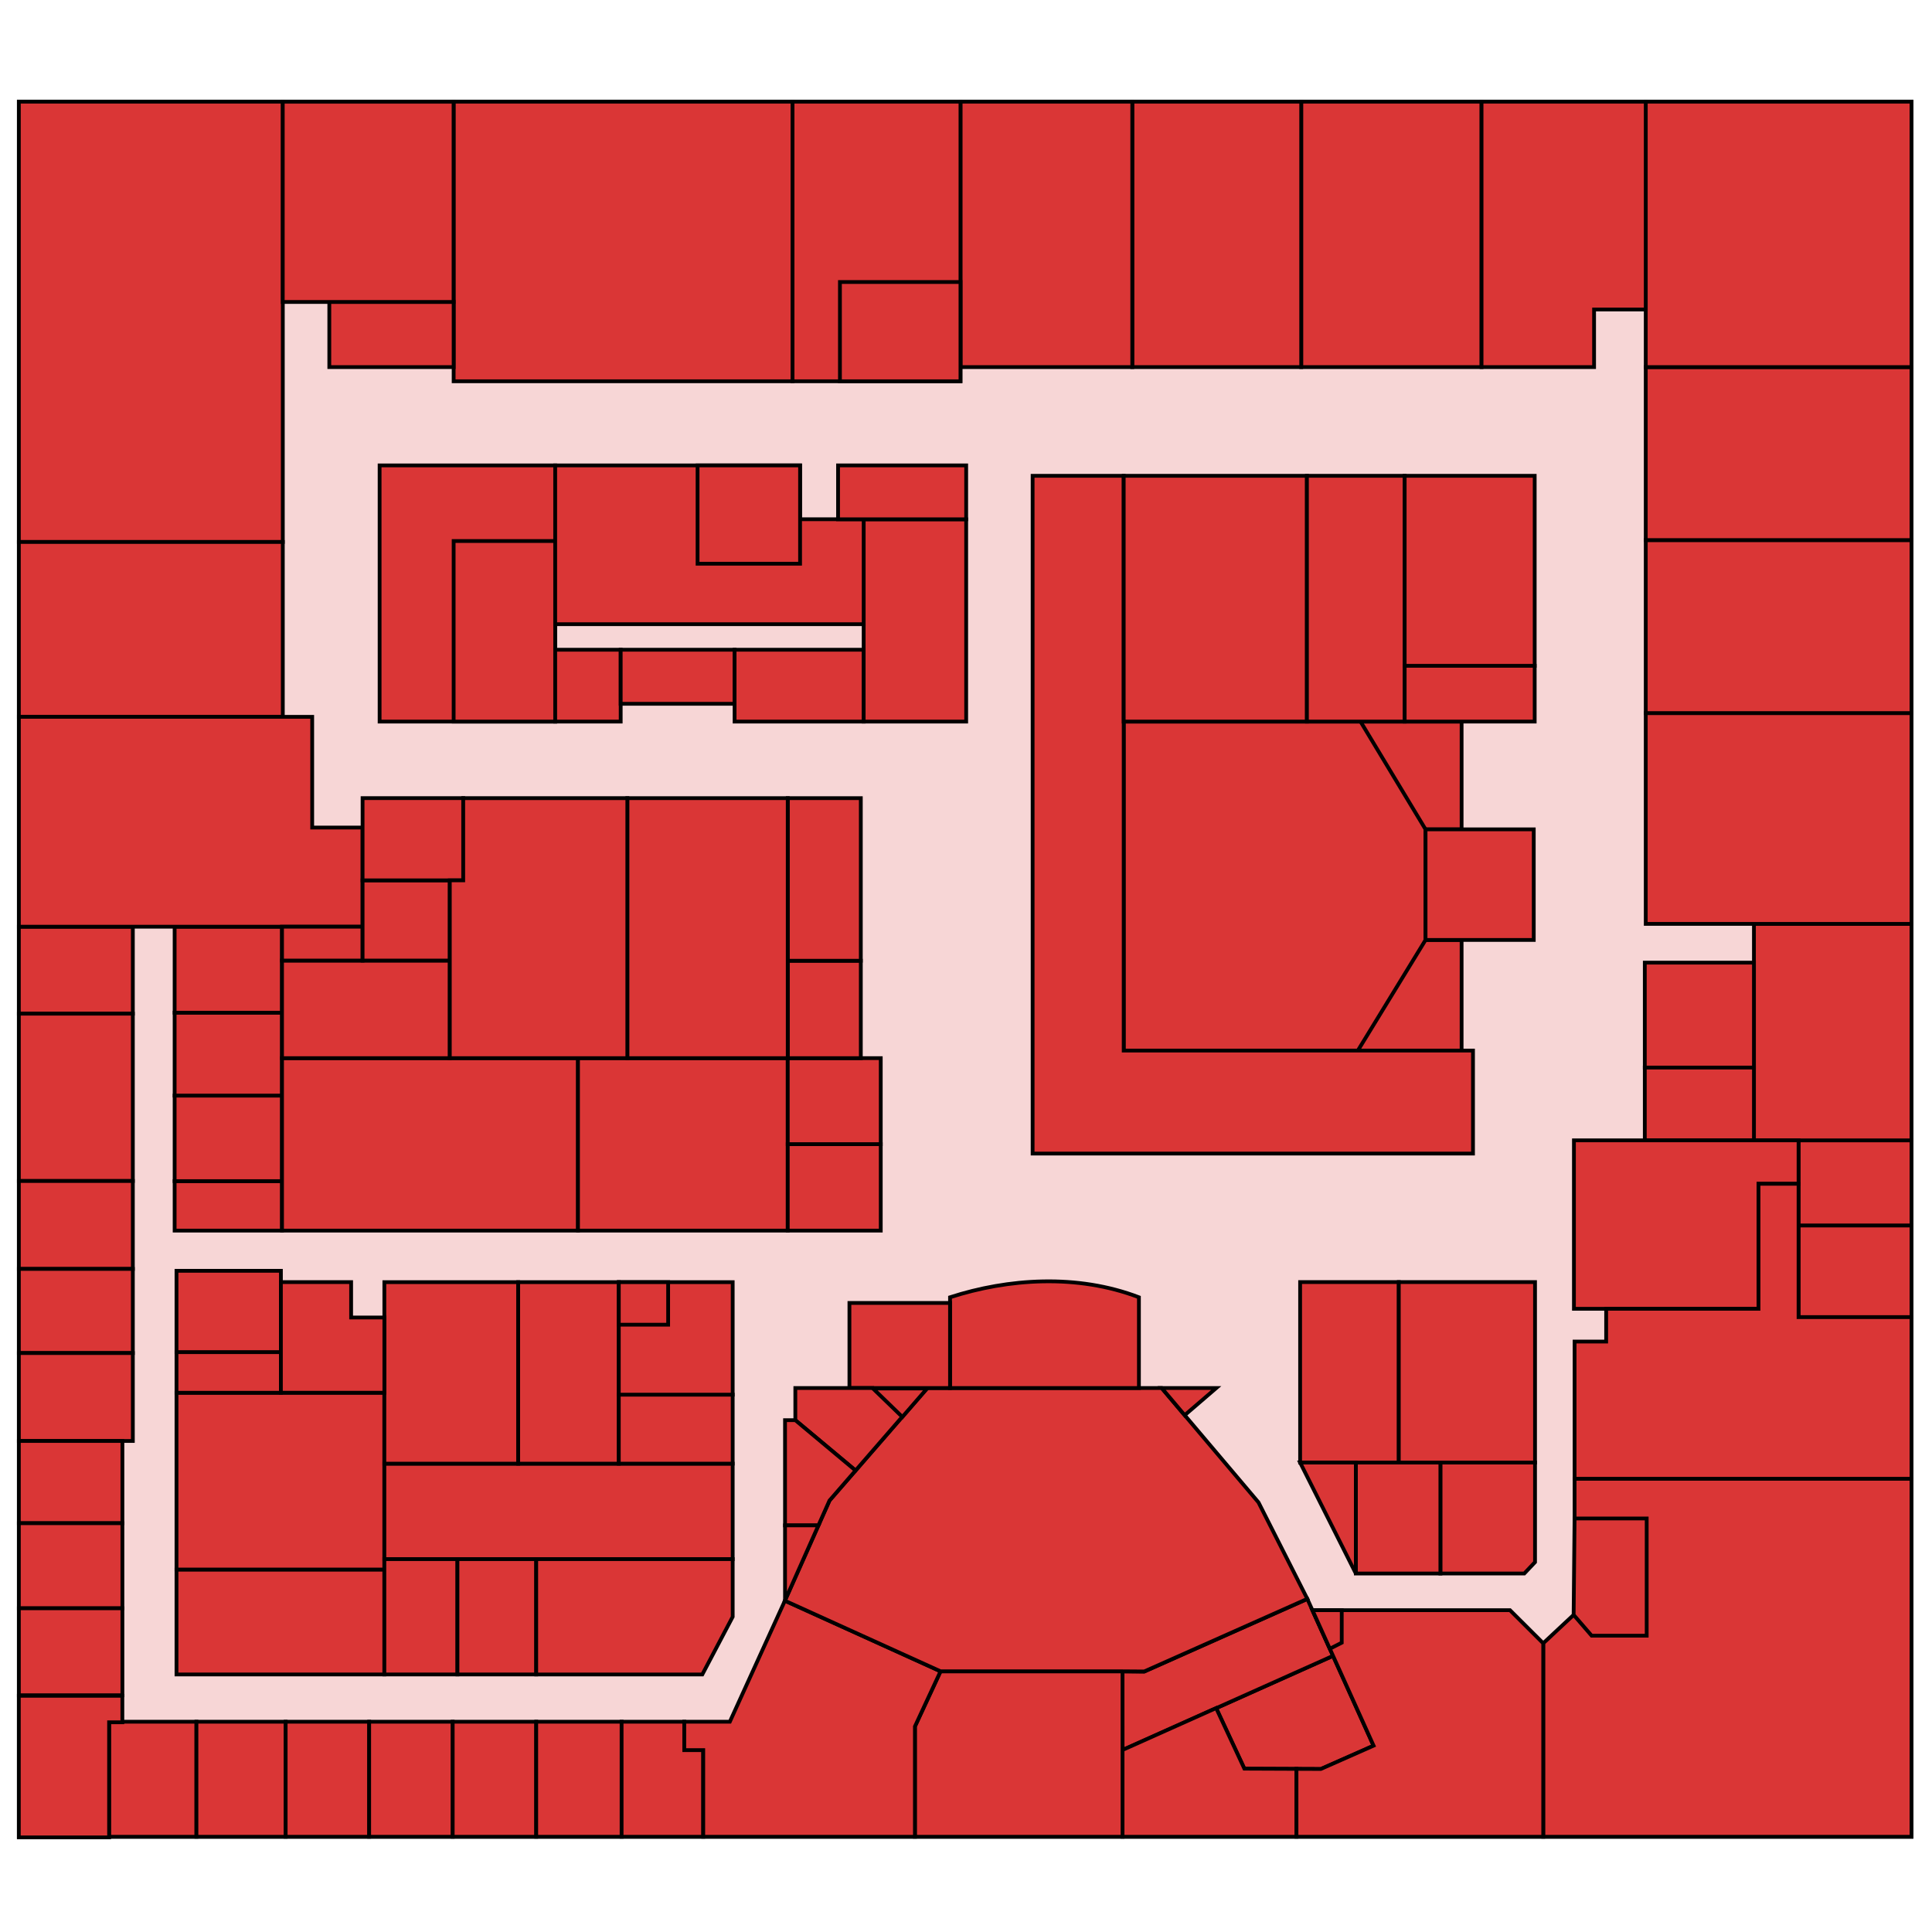 <svg height="1024" width="1024" xmlns="http://www.w3.org/2000/svg"><g stroke="#000" transform="matrix(-.996 0 0 -.992 1021.687 1021.481)"><path d="m8.592 48.342h1007.164v927.043h-1007.164z" fill="#f7d6d6" stroke-width="2.012"/><g fill="#da3636"><path d="m8.592 325.985h60.098v48.992h-60.098z" stroke-width="2.012"/><path d="m8.592 374.977h60.098v45.457h-60.098z" stroke-width="2.012"/><path d="m8.592 420.434h83.837v115.662h-83.837z" stroke-width="2.012"/><path d="m92.429 459.325h58.084v56.063h-58.084z" stroke-width="2.012"/><path d="m92.429 420.434h58.084v38.891h-58.084z" stroke-width="2.012"/><path d="m8.592 536.096h141.415v112.632h-141.415z" stroke-width="2.012"/><path d="m8.592 648.728h141.415v92.429h-141.415z" stroke-width="2.012"/><path d="m8.592 741.157h141.415v92.429h-141.415z" stroke-width="2.012"/><path d="m8.592 833.586h141.415v141.799h-141.415z" stroke-width="2.012"/><path d="m237.386 833.586h95.964v141.799h-95.964z" stroke-width="2.012"/><path d="m333.35 833.586h89.904v141.799h-89.904z" stroke-width="2.012"/><path d="m423.254 833.586h91.419v141.799h-91.419z" stroke-width="2.012"/><path d="m514.673 826.01h89.399v149.375h-89.399z" stroke-width="2.012"/><path d="m514.673 826.01h64.145v53.033h-64.145z" stroke-width="2.012"/><path d="m604.071 826.01h180.312v149.375h-180.312z" stroke-width="2.012"/><path d="m784.383 833.586h66.165v34.85h-66.165z" stroke-width="2.012"/><path d="m875.297 740.147h140.459v235.238h-140.459z" stroke-width="2.012"/><path d="m875.297 646.708h140.459v93.439h-140.459z" stroke-width="2.012"/><path d="m955.099 488.114h60.657v46.467h-60.657z" stroke-width="2.012"/><path d="m955.099 398.716h60.657v89.398h-60.657z" stroke-width="2.012"/><path d="m955.099 351.743h60.657v46.972h-60.657z" stroke-width="2.012"/><path d="m955.099 306.792h60.657v44.952h-60.657z" stroke-width="2.012"/><path d="m955.099 259.82h60.657v46.972h-60.657z" stroke-width="2.012"/><path d="m960.655 215.878h55.101v43.942h-55.101z" stroke-width="2.012"/><path d="m960.655 170.421h55.101v45.457h-55.101z" stroke-width="2.012"/><path d="m960.655 123.954h55.101v46.467h-55.101z" stroke-width="2.012"/><path d="m921.259 48.342h46.467v61.47h-46.467z" stroke-width="2.012"/><path d="m873.782 48.342h47.477v61.47h-47.477z" stroke-width="2.012"/><path d="m829.335 48.342h44.447v61.47h-44.447z" stroke-width="2.012"/><path d="m784.889 48.342h44.447v61.47h-44.447z" stroke-width="2.012"/><path d="m740.442 48.342h44.447v61.47h-44.447z" stroke-width="2.012"/><path d="m694.985 48.342h45.457v61.47h-45.457z" stroke-width="2.012"/><path d="m821.254 135.066h110.612v56.063h-110.612z" stroke-width="2.012"/><path d="m821.254 191.129h110.612v94.449h-110.612z" stroke-width="2.012"/><path d="m876.307 285.578h55.559v21.718h-55.559z" stroke-width="2.012"/><path d="m876.307 307.297h55.559v43.437h-55.559z" stroke-width="2.012"/><path d="m635.891 196.685h185.363v51.013h-185.363z" stroke-width="2.012"/><path d="m750.038 247.698h71.216v96.975h-71.216z" stroke-width="2.012"/><path d="m696.5 247.698h53.538v96.975h-53.538z" stroke-width="2.012"/><path d="m635.891 247.698h60.609v36.871h-60.609z" stroke-width="2.012"/><path d="m635.891 284.568h60.609v60.104h-60.609z" stroke-width="2.012"/><path d="m670.236 321.944h26.264v22.728h-26.264z" stroke-width="2.012"/><path d="m782.363 135.066h38.891v61.619h-38.891z" stroke-width="2.012"/><path d="m740.442 135.066h41.921v61.619h-41.921z" stroke-width="2.012"/><path d="m652.053 135.066h88.388v61.619h-104.551v-30.81z" stroke-width="2.012"/><path d="m651.562 48.344v46.312h10.094v15.156h33.344v-61.469z" stroke-width="2.012"/><path d="m8.594 48.344v191.281h179.281v-72.249l16.688-15.657v-103.375z" stroke-width="2.012"/><path d="m149.503 155.774h29.288l9.59 11.128-.505 51.501h-38.372z" stroke-width="2.012"/><path d="m229.165 209.357 30.706.14 37.047 16.833.429 35.689h-68.182z" stroke-width="2.012" transform="matrix(.912 -.41 .41 .912 0 0)"/><path d="m229.165 262.019h122.791l-17.201 38.338-10.503-4.816-95.088-.19z" stroke-width="2.012" transform="matrix(.912 -.41 .41 .912 0 0)"/><path d="m335.876 48.342v36.278l27.726.114 15.02 32.377 49.81-22.384v-46.385z" stroke-width="2.012"/><path d="m428.457 136.747h96.822l13.637-29.46v-58.944h-110.485z" stroke-width="2.012"/><path d="m661.656 109.812h-24.25l-29.294 64.649-82.833-37.715 13.637-29.46v-58.944l112.646.002v46.312h10.094z" stroke-width="2.012"/><path d="m204.562 151.719 17.682 17.682h105.125l-32.525-72.375 28.065-12.459 12.966.054v-36.278l-131.313.002z" stroke-width="2.012"/><path d="m330.093 175.463 25.985 51.527 51.518 61.114h124.754l52.023-60.104 23.739-53.538-82.833-37.715-96.822-.002-11.554-.086z" stroke-width="2.012"/><path d="m419.718 288.104v48.487c32.83 12.627 69.653 10.028 100.51 0v-48.487z" stroke-width="2.012"/><path d="m520.229 288.104h53.538v45.457h-53.538z" stroke-width="2.012"/><path d="m545.506 272.904 15.633 15.2h41.416v-17.173l-32.055-26.905z" stroke-width="2.012"/><path d="m602.556 270.931h5.48v-56.217h-17.772l-5.891 13.286-13.872 16.027z" stroke-width="2.012"/><path d="m608.036 214.714v-40.081l-17.772 40.081z" stroke-width="2.012"/><path d="m407.597 288.104h-29.042l16.808-14.513z" stroke-width="2.012"/><path d="m311.786 169.4v-17.365l6.328-3.231 9.256 20.596z" stroke-width="2.012"/><path d="m208.929 195.071v53.214h50.357v-59.286h-44.643z" stroke-width="2.012"/><path d="m259.286 189h45v59.286h-45z" stroke-width="2.012"/><path d="m281.429 248.286h52.5v96.429h-52.5z" stroke-width="2.012"/><path d="m208.929 248.286h72.5v96.429h-72.5z" stroke-width="2.012"/><path d="m304.286 189v59.286h29.643z" stroke-width="2.012"/><path d="m90 330.438v66.781h-21.312v23.219h119.531v-90z" stroke-width="2.012"/><path d="m187.875 239.625v73.304h-16.804v17.509h-81.071v66.781h-21.31v-71.234h-60.098l.002-86.36z" stroke-width="2.012"/><path d="m237.386 833.586h-59.886v30.771h-27.492v111.028h87.378z" stroke-width="2.012"/><path d="m248 468.406v59.094h19.188v59.094h-19.188v57.594h179.812v-175.781z" stroke-width="2.012"/><path d="m209.607 527.51h57.579v59.094h-57.579z" stroke-width="2.012"/><path d="m267.188 527.5 36.027-59.094" stroke-width="2.012"/><path d="m267.185 586.594 34.6 57.594" stroke-width="2.012"/><path d="m241.938 413.375v55.031h185.875v307.094h48.469v-307.094-55.031z" stroke-width="2.012"/><path d="m330.32 644.188h97.493v131.312h-97.493z" stroke-width="2.012"/><path d="m278.297 644.188h52.023v131.312h-52.023z" stroke-width="2.012"/><path d="m209.102 644.188h69.195v29.795h-69.195z" stroke-width="2.012"/><path d="m209.102 673.982h69.195v101.518h-69.195z" stroke-width="2.012"/><path d="m875.714 372.214h57.143v26.429h-57.143z" stroke-width="2.012"/><path d="m875.714 398.643h57.143v45.714h-57.143z" stroke-width="2.012"/><path d="m875.714 444.357h57.143v44.286h-57.143z" stroke-width="2.012"/><path d="m875.714 488.643h57.143v45.951h-57.143z" stroke-width="2.012"/><path d="m832.844 534.594v52.969h26.812v59.156h156.094v-112.125h-156.094z" stroke-width="2.012"/><path d="m821.25 285.594v40.188h17.688v18.906h37.375v-59.094z" stroke-width="2.012"/><path d="m718.214 372.214h157.5v92.143h-157.5z" stroke-width="2.012"/><path d="m786.429 464.357h89.286v52.143h-89.286z" stroke-width="2.012"/><path d="m832.844 516.5h42.871v18.094h-42.871z" stroke-width="2.012"/><path d="m786.429 516.5h46.415v42.857h-46.415z" stroke-width="2.012"/><path d="m779.286 559.357h53.558v43.929h-53.558z" stroke-width="2.012"/><path d="m606.597 372.214h111.618v92.143h-111.618z" stroke-width="2.012"/><path d="m557.099 372.214h49.497v46.199h-49.497z" stroke-width="2.012"/><path d="m557.099 418.414h49.497v45.944h-49.497z" stroke-width="2.012"/><path d="m567.706 464.357h38.891v52.041h-38.891z" stroke-width="2.012"/><path d="m567.706 516.398h38.891v86.873h-38.891z" stroke-width="2.012"/><path d="m606.597 464.357h85.358v138.914h-85.358z" stroke-width="2.012"/><path d="m691.955 603.272h87.331v-43.914h7.143v-95h-94.474z" stroke-width="2.012"/><path d="m730.34 644.183h93.439v136.876h-93.439z" stroke-width="2.012"/><path d="m730.34 644.183h54.043v96.47h-54.043z" stroke-width="2.012"/><path d="m695.49 644.183h34.85v38.386h-34.85z" stroke-width="2.012"/><path d="m634.881 653.687h60.609v28.881h-60.609z" stroke-width="2.012"/><path d="m566.19 644.183h68.69v38.386h-68.69z" stroke-width="2.012"/><path d="m511.642 644.183h54.548v108.086h-54.548z" stroke-width="2.012"/><path d="m566.188 696.219v56.062h13.625 20.219v28.781h130.312v-84.844z" stroke-width="2.012"/><path d="m600.031 728.53h54.548v52.528h-54.548z" stroke-width="2.012"/><path d="m511.642 752.269h68.17v28.794h-68.17z" stroke-width="2.012"/><path d="m150.041 53.51h90.535v106.136h-90.535z" stroke-width="2" transform="matrix(-1.004 0 0 -1.008 1025.966 1029.305)"/><path d="m10.156 898.469v75.031h47.844v-61h7.031v-14.031h-7.031z" stroke-width="2" transform="matrix(-1.004 0 0 -1.008 1025.966 1029.305)"/><path d="m462.888 735.567 15.568 15.084 13.101-15.084z" stroke-width="2" transform="matrix(-1.004 0 0 -1.008 1025.966 1029.305)"/></g></g></svg>